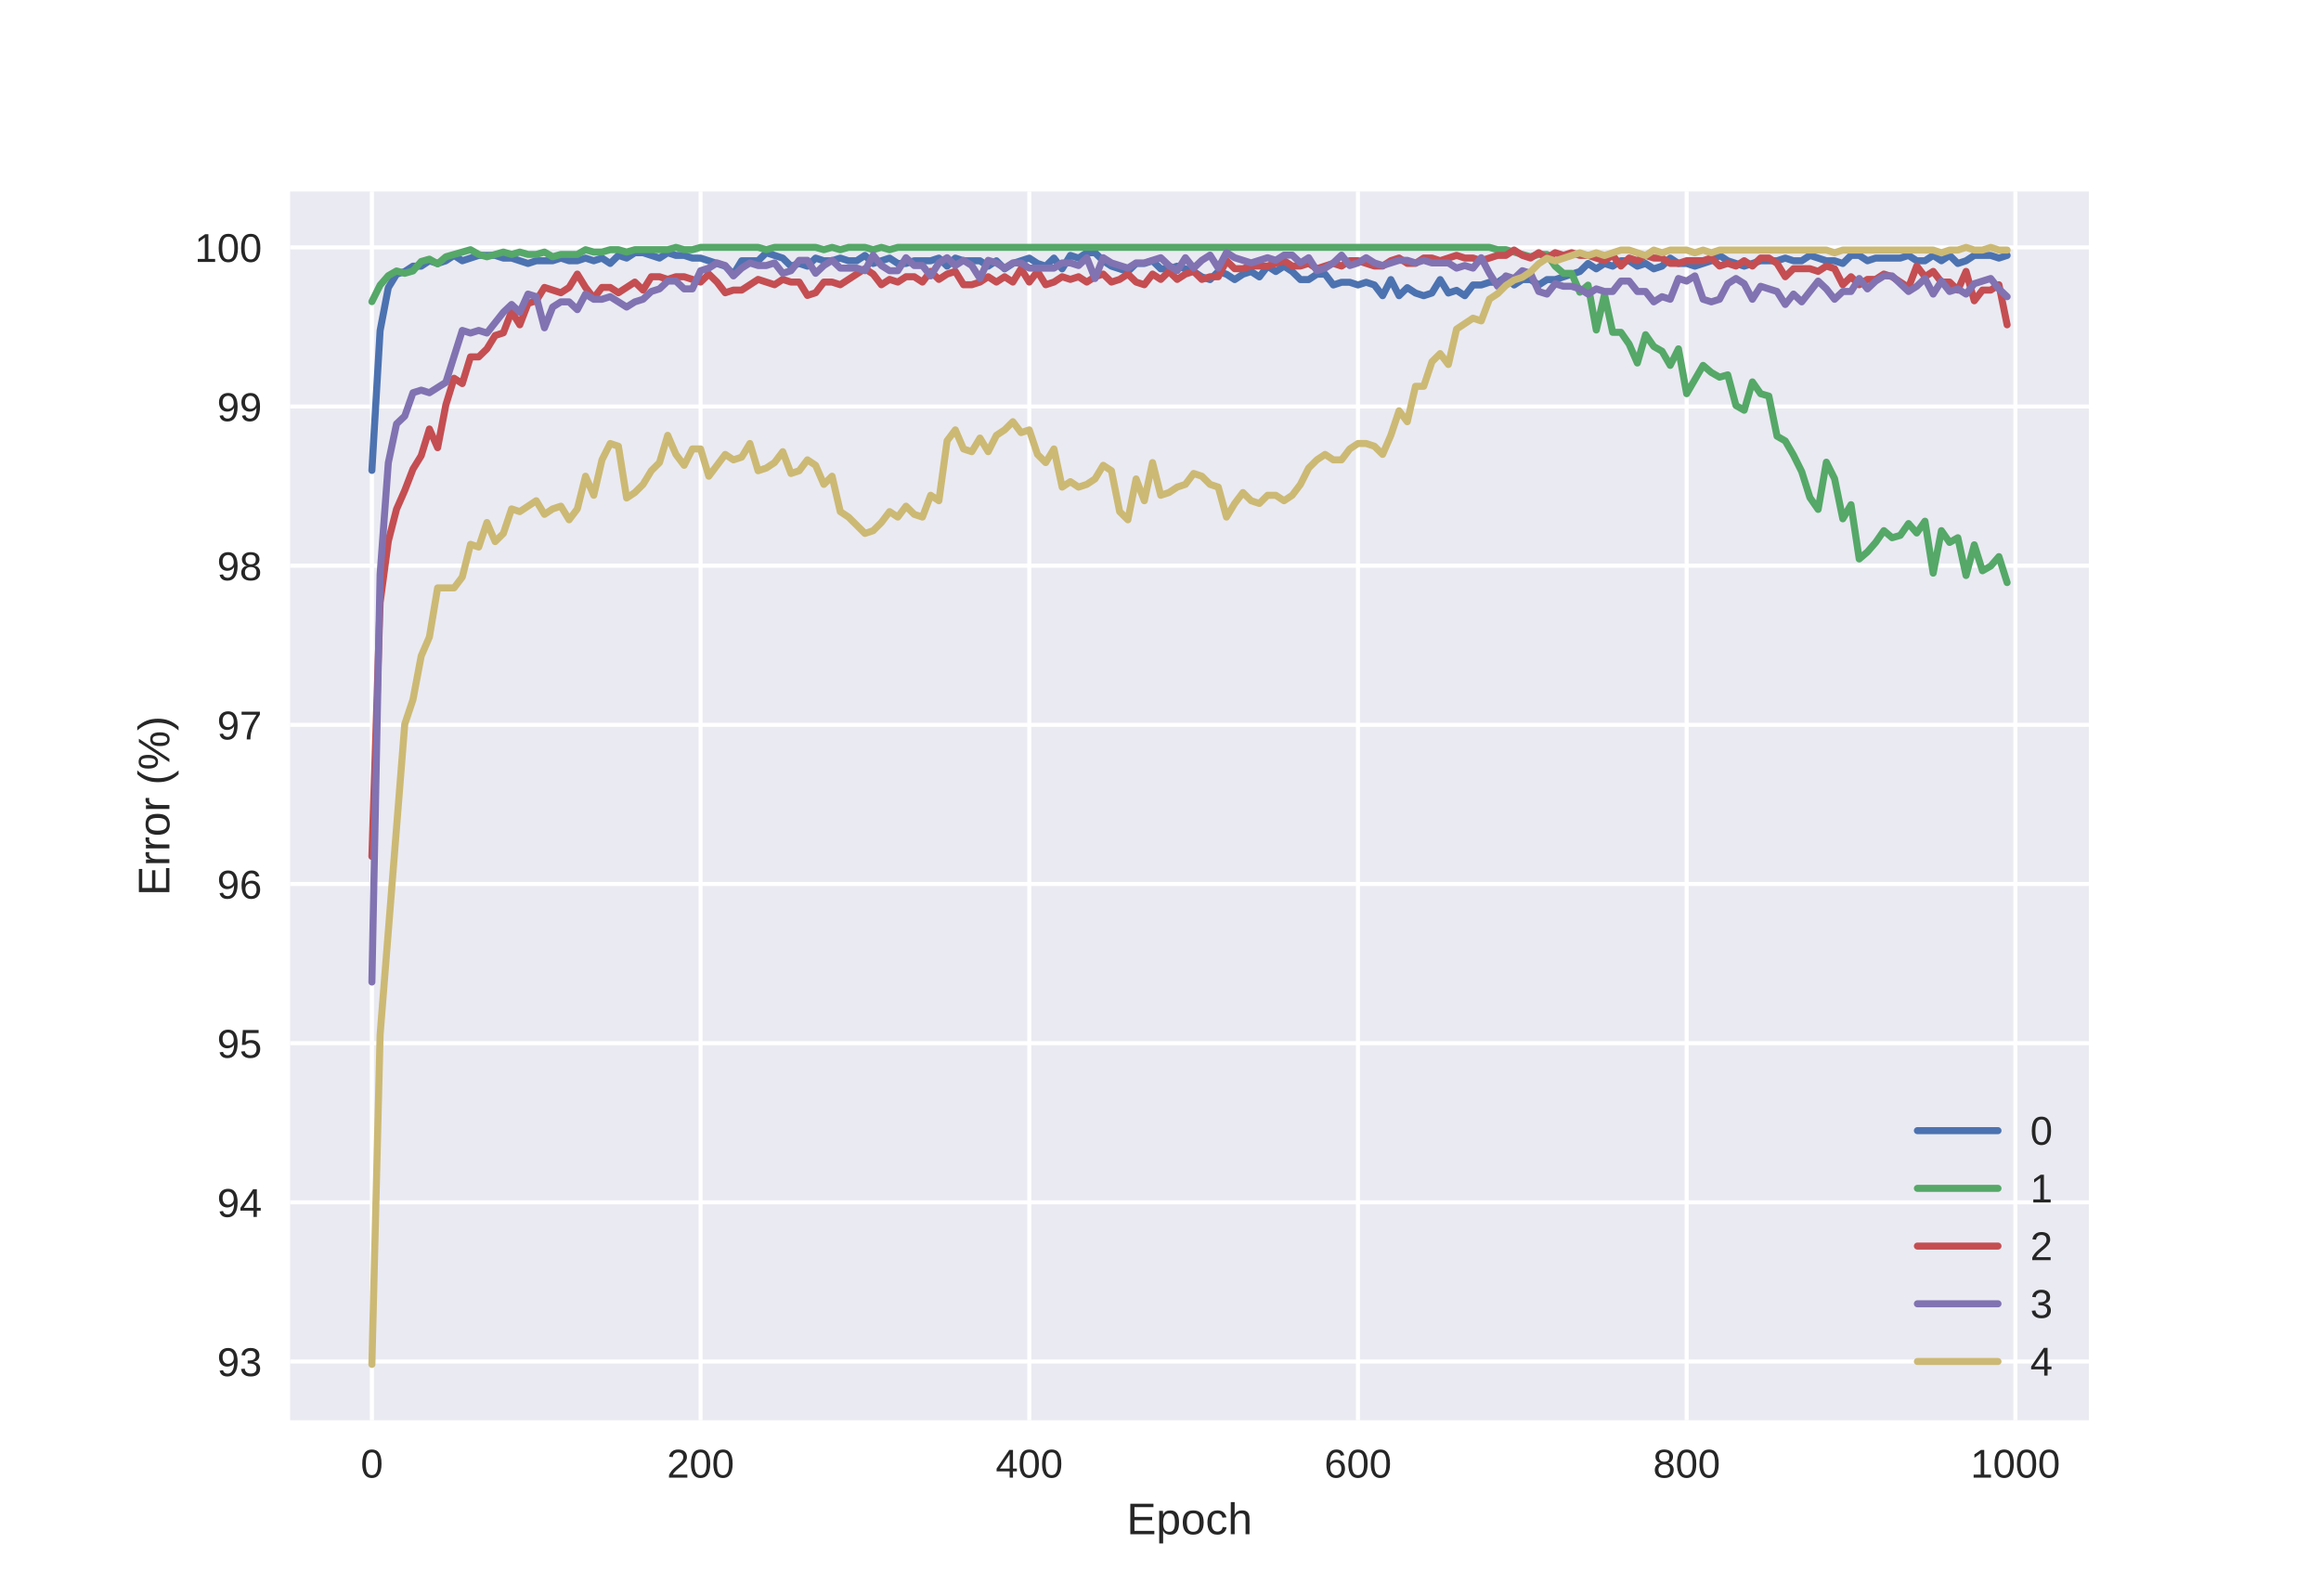 <?xml version="1.0" encoding="utf-8" standalone="no"?>
<!DOCTYPE svg PUBLIC "-//W3C//DTD SVG 1.1//EN"
  "http://www.w3.org/Graphics/SVG/1.1/DTD/svg11.dtd">
<!-- Created with matplotlib (https://matplotlib.org/) -->
<svg height="396pt" version="1.1" viewBox="0 0 576 396" width="576pt" xmlns="http://www.w3.org/2000/svg" xmlns:xlink="http://www.w3.org/1999/xlink">
 <defs>
  <style type="text/css">
*{stroke-linecap:butt;stroke-linejoin:round;}
  </style>
 </defs>
 <g id="figure_1">
  <g id="patch_1">
   <path d="M 0 396 
L 576 396 
L 576 0 
L 0 0 
z
" style="fill:#ffffff;"/>
  </g>
  <g id="axes_1">
   <g id="patch_2">
    <path d="M 72 352.44 
L 518.4 352.44 
L 518.4 47.52 
L 72 47.52 
z
" style="fill:#eaeaf2;"/>
   </g>
   <g id="matplotlib.axis_1">
    <g id="xtick_1">
     <g id="line2d_1">
      <path clip-path="url(#p5ea9326510)" d="M 92.291 352.44 
L 92.291 47.52 
" style="fill:none;stroke:#ffffff;stroke-linecap:round;"/>
     </g>
     <g id="line2d_2"/>
     <g id="text_1">
      <!-- 0 -->
      <defs>
       <path d="M 51.703 34.422 
Q 51.703 24.516 49.828 17.75 
Q 47.953 10.984 44.703 6.812 
Q 41.453 2.641 37.062 0.828 
Q 32.672 -0.984 27.688 -0.984 
Q 22.656 -0.984 18.312 0.828 
Q 13.969 2.641 10.766 6.781 
Q 7.562 10.938 5.734 17.703 
Q 3.906 24.469 3.906 34.422 
Q 3.906 44.828 5.734 51.641 
Q 7.562 58.453 10.781 62.5 
Q 14.016 66.547 18.406 68.188 
Q 22.797 69.828 27.984 69.828 
Q 32.906 69.828 37.219 68.188 
Q 41.547 66.547 44.766 62.5 
Q 48 58.453 49.844 51.641 
Q 51.703 44.828 51.703 34.422 
z
M 42.781 34.422 
Q 42.781 42.625 41.797 48.062 
Q 40.828 53.516 38.922 56.766 
Q 37.016 60.016 34.25 61.359 
Q 31.5 62.703 27.984 62.703 
Q 24.266 62.703 21.438 61.328 
Q 18.609 59.969 16.672 56.719 
Q 14.75 53.469 13.766 48.016 
Q 12.797 42.578 12.797 34.422 
Q 12.797 26.516 13.797 21.094 
Q 14.797 15.672 16.719 12.375 
Q 18.656 9.078 21.438 7.641 
Q 24.219 6.203 27.781 6.203 
Q 31.25 6.203 34.031 7.641 
Q 36.812 9.078 38.734 12.375 
Q 40.672 15.672 41.719 21.094 
Q 42.781 26.516 42.781 34.422 
z
" id="LiberationSans-48"/>
      </defs>
      <g style="fill:#262626;" transform="translate(89.51 366.687)scale(0.1 -0.1)">
       <use xlink:href="#LiberationSans-48"/>
      </g>
     </g>
    </g>
    <g id="xtick_2">
     <g id="line2d_3">
      <path clip-path="url(#p5ea9326510)" d="M 173.862 352.44 
L 173.862 47.52 
" style="fill:none;stroke:#ffffff;stroke-linecap:round;"/>
     </g>
     <g id="line2d_4"/>
     <g id="text_2">
      <!-- 200 -->
      <defs>
       <path d="M 5.031 0 
L 5.031 6.203 
Q 7.516 11.922 11.109 16.281 
Q 14.703 20.656 18.656 24.188 
Q 22.609 27.734 26.484 30.766 
Q 30.375 33.797 33.5 36.812 
Q 36.625 39.844 38.547 43.156 
Q 40.484 46.484 40.484 50.688 
Q 40.484 53.609 39.594 55.828 
Q 38.719 58.062 37.062 59.562 
Q 35.406 61.078 33.078 61.828 
Q 30.766 62.594 27.938 62.594 
Q 25.297 62.594 22.969 61.859 
Q 20.656 61.141 18.844 59.672 
Q 17.047 58.203 15.891 56.031 
Q 14.75 53.859 14.406 50.984 
L 5.422 51.812 
Q 5.859 55.516 7.469 58.781 
Q 9.078 62.062 11.906 64.531 
Q 14.75 67 18.719 68.406 
Q 22.703 69.828 27.938 69.828 
Q 33.062 69.828 37.062 68.609 
Q 41.062 67.391 43.812 64.984 
Q 46.578 62.594 48.047 59.078 
Q 49.516 55.562 49.516 50.984 
Q 49.516 47.516 48.266 44.391 
Q 47.016 41.266 44.938 38.422 
Q 42.875 35.594 40.141 32.953 
Q 37.406 30.328 34.422 27.812 
Q 31.453 25.297 28.422 22.828 
Q 25.391 20.359 22.719 17.859 
Q 20.062 15.375 17.969 12.812 
Q 15.875 10.25 14.703 7.469 
L 50.594 7.469 
L 50.594 0 
z
" id="LiberationSans-50"/>
      </defs>
      <g style="fill:#262626;" transform="translate(165.521 366.687)scale(0.1 -0.1)">
       <use xlink:href="#LiberationSans-50"/>
       <use x="55.615" xlink:href="#LiberationSans-48"/>
       <use x="111.23" xlink:href="#LiberationSans-48"/>
      </g>
     </g>
    </g>
    <g id="xtick_3">
     <g id="line2d_5">
      <path clip-path="url(#p5ea9326510)" d="M 255.434 352.44 
L 255.434 47.52 
" style="fill:none;stroke:#ffffff;stroke-linecap:round;"/>
     </g>
     <g id="line2d_6"/>
     <g id="text_3">
      <!-- 400 -->
      <defs>
       <path d="M 43.016 15.578 
L 43.016 0 
L 34.719 0 
L 34.719 15.578 
L 2.297 15.578 
L 2.297 22.406 
L 33.797 68.797 
L 43.016 68.797 
L 43.016 22.516 
L 52.688 22.516 
L 52.688 15.578 
z
M 34.719 58.891 
Q 34.625 58.641 34.234 57.938 
Q 33.844 57.234 33.344 56.344 
Q 32.859 55.469 32.344 54.562 
Q 31.844 53.656 31.453 53.078 
L 13.812 27.094 
Q 13.578 26.703 13.109 26.062 
Q 12.641 25.438 12.156 24.781 
Q 11.672 24.125 11.172 23.484 
Q 10.688 22.859 10.406 22.516 
L 34.719 22.516 
z
" id="LiberationSans-52"/>
      </defs>
      <g style="fill:#262626;" transform="translate(247.092 366.687)scale(0.1 -0.1)">
       <use xlink:href="#LiberationSans-52"/>
       <use x="55.615" xlink:href="#LiberationSans-48"/>
       <use x="111.23" xlink:href="#LiberationSans-48"/>
      </g>
     </g>
    </g>
    <g id="xtick_4">
     <g id="line2d_7">
      <path clip-path="url(#p5ea9326510)" d="M 337.005 352.44 
L 337.005 47.52 
" style="fill:none;stroke:#ffffff;stroke-linecap:round;"/>
     </g>
     <g id="line2d_8"/>
     <g id="text_4">
      <!-- 600 -->
      <defs>
       <path d="M 51.219 22.516 
Q 51.219 17.328 49.781 13 
Q 48.344 8.688 45.531 5.578 
Q 42.719 2.484 38.562 0.75 
Q 34.422 -0.984 29 -0.984 
Q 23 -0.984 18.5 1.312 
Q 14.016 3.609 11.031 7.922 
Q 8.062 12.25 6.562 18.531 
Q 5.078 24.812 5.078 32.812 
Q 5.078 42 6.766 48.922 
Q 8.453 55.859 11.625 60.5 
Q 14.797 65.141 19.359 67.484 
Q 23.922 69.828 29.688 69.828 
Q 33.203 69.828 36.281 69.094 
Q 39.359 68.359 41.875 66.719 
Q 44.391 65.094 46.281 62.406 
Q 48.188 59.719 49.312 55.812 
L 40.922 54.297 
Q 39.547 58.734 36.547 60.719 
Q 33.547 62.703 29.594 62.703 
Q 25.984 62.703 23.047 60.984 
Q 20.125 59.281 18.062 55.875 
Q 16.016 52.484 14.906 47.359 
Q 13.812 42.234 13.812 35.406 
Q 16.219 39.844 20.562 42.156 
Q 24.906 44.484 30.516 44.484 
Q 35.203 44.484 39.016 42.969 
Q 42.828 41.453 45.531 38.594 
Q 48.25 35.75 49.734 31.672 
Q 51.219 27.594 51.219 22.516 
z
M 42.281 22.125 
Q 42.281 25.688 41.406 28.562 
Q 40.531 31.453 38.766 33.469 
Q 37.016 35.5 34.422 36.594 
Q 31.844 37.703 28.422 37.703 
Q 26.031 37.703 23.578 36.984 
Q 21.141 36.281 19.156 34.688 
Q 17.188 33.109 15.938 30.516 
Q 14.703 27.938 14.703 24.219 
Q 14.703 20.406 15.672 17.109 
Q 16.656 13.812 18.484 11.375 
Q 20.312 8.938 22.891 7.516 
Q 25.484 6.109 28.719 6.109 
Q 31.891 6.109 34.406 7.203 
Q 36.922 8.297 38.672 10.375 
Q 40.438 12.453 41.359 15.422 
Q 42.281 18.406 42.281 22.125 
z
" id="LiberationSans-54"/>
      </defs>
      <g style="fill:#262626;" transform="translate(328.664 366.687)scale(0.1 -0.1)">
       <use xlink:href="#LiberationSans-54"/>
       <use x="55.615" xlink:href="#LiberationSans-48"/>
       <use x="111.23" xlink:href="#LiberationSans-48"/>
      </g>
     </g>
    </g>
    <g id="xtick_5">
     <g id="line2d_9">
      <path clip-path="url(#p5ea9326510)" d="M 418.577 352.44 
L 418.577 47.52 
" style="fill:none;stroke:#ffffff;stroke-linecap:round;"/>
     </g>
     <g id="line2d_10"/>
     <g id="text_5">
      <!-- 800 -->
      <defs>
       <path d="M 51.266 19.188 
Q 51.266 14.797 49.875 11.109 
Q 48.484 7.422 45.625 4.734 
Q 42.781 2.047 38.328 0.531 
Q 33.891 -0.984 27.828 -0.984 
Q 21.781 -0.984 17.359 0.531 
Q 12.938 2.047 10.031 4.703 
Q 7.125 7.375 5.734 11.062 
Q 4.344 14.75 4.344 19.094 
Q 4.344 22.859 5.484 25.781 
Q 6.641 28.719 8.562 30.828 
Q 10.5 32.953 12.969 34.25 
Q 15.438 35.547 18.062 35.984 
L 18.062 36.188 
Q 15.188 36.859 12.906 38.375 
Q 10.641 39.891 9.094 42.016 
Q 7.562 44.141 6.75 46.719 
Q 5.953 49.312 5.953 52.203 
Q 5.953 55.812 7.344 59 
Q 8.734 62.203 11.469 64.625 
Q 14.203 67.047 18.25 68.438 
Q 22.312 69.828 27.641 69.828 
Q 33.25 69.828 37.375 68.406 
Q 41.5 67 44.203 64.578 
Q 46.922 62.156 48.234 58.938 
Q 49.562 55.719 49.562 52.094 
Q 49.562 49.266 48.75 46.672 
Q 47.953 44.094 46.406 41.969 
Q 44.875 39.844 42.594 38.344 
Q 40.328 36.859 37.359 36.281 
L 37.359 36.078 
Q 40.328 35.594 42.859 34.297 
Q 45.406 33.016 47.266 30.891 
Q 49.125 28.766 50.188 25.828 
Q 51.266 22.906 51.266 19.188 
z
M 40.438 51.609 
Q 40.438 54.203 39.766 56.344 
Q 39.109 58.5 37.594 60.031 
Q 36.078 61.578 33.641 62.422 
Q 31.203 63.281 27.641 63.281 
Q 24.172 63.281 21.781 62.422 
Q 19.391 61.578 17.844 60.031 
Q 16.312 58.5 15.625 56.344 
Q 14.938 54.203 14.938 51.609 
Q 14.938 49.562 15.469 47.406 
Q 16.016 45.266 17.422 43.5 
Q 18.844 41.75 21.328 40.625 
Q 23.828 39.5 27.734 39.5 
Q 31.891 39.5 34.406 40.625 
Q 36.922 41.75 38.25 43.5 
Q 39.594 45.266 40.016 47.406 
Q 40.438 49.562 40.438 51.609 
z
M 42.141 20.016 
Q 42.141 22.516 41.453 24.828 
Q 40.766 27.156 39.109 28.938 
Q 37.453 30.719 34.641 31.812 
Q 31.844 32.906 27.641 32.906 
Q 23.781 32.906 21.062 31.812 
Q 18.359 30.719 16.672 28.906 
Q 14.984 27.094 14.203 24.719 
Q 13.422 22.359 13.422 19.828 
Q 13.422 16.656 14.203 14.031 
Q 14.984 11.422 16.688 9.547 
Q 18.406 7.672 21.188 6.641 
Q 23.969 5.609 27.938 5.609 
Q 31.938 5.609 34.672 6.641 
Q 37.406 7.672 39.062 9.547 
Q 40.719 11.422 41.422 14.078 
Q 42.141 16.75 42.141 20.016 
z
" id="LiberationSans-56"/>
      </defs>
      <g style="fill:#262626;" transform="translate(410.235 366.687)scale(0.1 -0.1)">
       <use xlink:href="#LiberationSans-56"/>
       <use x="55.615" xlink:href="#LiberationSans-48"/>
       <use x="111.23" xlink:href="#LiberationSans-48"/>
      </g>
     </g>
    </g>
    <g id="xtick_6">
     <g id="line2d_11">
      <path clip-path="url(#p5ea9326510)" d="M 500.148 352.44 
L 500.148 47.52 
" style="fill:none;stroke:#ffffff;stroke-linecap:round;"/>
     </g>
     <g id="line2d_12"/>
     <g id="text_6">
      <!-- 1000 -->
      <defs>
       <path d="M 7.625 0 
L 7.625 7.469 
L 25.141 7.469 
L 25.141 60.406 
L 9.625 49.312 
L 9.625 57.625 
L 25.875 68.797 
L 33.984 68.797 
L 33.984 7.469 
L 50.734 7.469 
L 50.734 0 
z
" id="LiberationSans-49"/>
      </defs>
      <g style="fill:#262626;" transform="translate(489.027 366.687)scale(0.1 -0.1)">
       <use xlink:href="#LiberationSans-49"/>
       <use x="55.615" xlink:href="#LiberationSans-48"/>
       <use x="111.23" xlink:href="#LiberationSans-48"/>
       <use x="166.846" xlink:href="#LiberationSans-48"/>
      </g>
     </g>
    </g>
    <g id="text_7">
     <!-- Epoch -->
     <defs>
      <path d="M 8.203 0 
L 8.203 68.797 
L 60.406 68.797 
L 60.406 61.188 
L 17.531 61.188 
L 17.531 39.109 
L 57.469 39.109 
L 57.469 31.594 
L 17.531 31.594 
L 17.531 7.625 
L 62.406 7.625 
L 62.406 0 
z
" id="LiberationSans-69"/>
      <path d="M 51.422 26.656 
Q 51.422 20.656 50.438 15.578 
Q 49.469 10.5 47.188 6.828 
Q 44.922 3.172 41.188 1.094 
Q 37.453 -0.984 31.984 -0.984 
Q 26.312 -0.984 22.062 1.172 
Q 17.828 3.328 15.578 8.203 
L 15.328 8.203 
Q 15.375 8.109 15.406 7.328 
Q 15.438 6.547 15.453 5.375 
Q 15.484 4.203 15.5 2.75 
Q 15.531 1.312 15.531 -0.094 
L 15.531 -20.75 
L 6.734 -20.75 
L 6.734 42.047 
Q 6.734 43.953 6.703 45.703 
Q 6.688 47.469 6.641 48.906 
Q 6.594 50.344 6.547 51.359 
Q 6.5 52.391 6.453 52.828 
L 14.938 52.828 
Q 14.984 52.688 15.062 51.797 
Q 15.141 50.922 15.203 49.672 
Q 15.281 48.438 15.359 47.016 
Q 15.438 45.609 15.438 44.344 
L 15.625 44.344 
Q 16.844 46.875 18.406 48.656 
Q 19.969 50.438 21.969 51.578 
Q 23.969 52.734 26.438 53.25 
Q 28.906 53.766 31.984 53.766 
Q 37.453 53.766 41.188 51.812 
Q 44.922 49.859 47.188 46.312 
Q 49.469 42.781 50.438 37.766 
Q 51.422 32.766 51.422 26.656 
z
M 42.188 26.469 
Q 42.188 31.344 41.594 35.156 
Q 41.016 38.969 39.578 41.594 
Q 38.141 44.234 35.734 45.594 
Q 33.344 46.969 29.734 46.969 
Q 26.812 46.969 24.219 46.141 
Q 21.625 45.312 19.703 42.969 
Q 17.781 40.625 16.656 36.5 
Q 15.531 32.375 15.531 25.781 
Q 15.531 20.172 16.453 16.281 
Q 17.391 12.406 19.172 10.016 
Q 20.953 7.625 23.578 6.562 
Q 26.219 5.516 29.641 5.516 
Q 33.297 5.516 35.719 6.922 
Q 38.141 8.344 39.578 11.031 
Q 41.016 13.719 41.594 17.594 
Q 42.188 21.484 42.188 26.469 
z
" id="LiberationSans-112"/>
      <path d="M 51.422 26.469 
Q 51.422 12.594 45.312 5.797 
Q 39.203 -0.984 27.594 -0.984 
Q 22.078 -0.984 17.719 0.672 
Q 13.375 2.344 10.375 5.766 
Q 7.375 9.188 5.781 14.328 
Q 4.203 19.484 4.203 26.469 
Q 4.203 53.812 27.875 53.812 
Q 34.031 53.812 38.5 52.094 
Q 42.969 50.391 45.828 46.969 
Q 48.688 43.562 50.047 38.422 
Q 51.422 33.297 51.422 26.469 
z
M 42.188 26.469 
Q 42.188 32.625 41.234 36.625 
Q 40.281 40.625 38.453 43.016 
Q 36.625 45.406 33.984 46.359 
Q 31.344 47.312 28.031 47.312 
Q 24.656 47.312 21.938 46.312 
Q 19.234 45.312 17.328 42.891 
Q 15.438 40.484 14.422 36.469 
Q 13.422 32.469 13.422 26.469 
Q 13.422 20.312 14.5 16.281 
Q 15.578 12.25 17.453 9.859 
Q 19.344 7.469 21.906 6.484 
Q 24.469 5.516 27.484 5.516 
Q 30.859 5.516 33.594 6.469 
Q 36.328 7.422 38.234 9.812 
Q 40.141 12.203 41.156 16.25 
Q 42.188 20.312 42.188 26.469 
z
" id="LiberationSans-111"/>
      <path d="M 13.422 26.656 
Q 13.422 22.125 14.078 18.312 
Q 14.75 14.5 16.312 11.734 
Q 17.875 8.984 20.438 7.469 
Q 23 5.953 26.766 5.953 
Q 31.453 5.953 34.594 8.484 
Q 37.75 11.031 38.484 16.312 
L 47.359 15.719 
Q 46.922 12.453 45.453 9.422 
Q 44 6.391 41.484 4.094 
Q 38.969 1.812 35.344 0.406 
Q 31.734 -0.984 27 -0.984 
Q 20.797 -0.984 16.453 1.109 
Q 12.109 3.219 9.391 6.906 
Q 6.688 10.594 5.469 15.594 
Q 4.25 20.609 4.25 26.469 
Q 4.25 31.781 5.125 35.859 
Q 6 39.938 7.594 42.984 
Q 9.188 46.047 11.328 48.125 
Q 13.484 50.203 15.984 51.438 
Q 18.5 52.688 21.281 53.25 
Q 24.078 53.812 26.906 53.812 
Q 31.344 53.812 34.812 52.594 
Q 38.281 51.375 40.797 49.25 
Q 43.312 47.125 44.875 44.234 
Q 46.438 41.359 47.078 38.031 
L 38.031 37.359 
Q 37.359 41.75 34.562 44.328 
Q 31.781 46.922 26.656 46.922 
Q 22.906 46.922 20.391 45.672 
Q 17.875 44.438 16.312 41.922 
Q 14.75 39.406 14.078 35.594 
Q 13.422 31.781 13.422 26.656 
z
" id="LiberationSans-99"/>
      <path d="M 15.484 43.797 
Q 16.938 46.484 18.641 48.359 
Q 20.359 50.25 22.406 51.469 
Q 24.469 52.688 26.906 53.25 
Q 29.344 53.812 32.375 53.812 
Q 37.453 53.812 40.703 52.438 
Q 43.953 51.078 45.828 48.609 
Q 47.703 46.141 48.406 42.719 
Q 49.125 39.312 49.125 35.203 
L 49.125 0 
L 40.281 0 
L 40.281 33.5 
Q 40.281 36.859 39.859 39.391 
Q 39.453 41.938 38.281 43.625 
Q 37.109 45.312 34.953 46.156 
Q 32.812 47.016 29.391 47.016 
Q 26.266 47.016 23.75 45.891 
Q 21.234 44.781 19.453 42.719 
Q 17.672 40.672 16.688 37.734 
Q 15.719 34.812 15.719 31.156 
L 15.719 0 
L 6.938 0 
L 6.938 72.469 
L 15.719 72.469 
L 15.719 53.609 
Q 15.719 52 15.672 50.391 
Q 15.625 48.781 15.547 47.406 
Q 15.484 46.047 15.422 45.094 
Q 15.375 44.141 15.328 43.797 
z
" id="LiberationSans-104"/>
     </defs>
     <g style="fill:#262626;" transform="translate(279.606 380.733)scale(0.11 -0.11)">
      <use xlink:href="#LiberationSans-69"/>
      <use x="66.699" xlink:href="#LiberationSans-112"/>
      <use x="122.314" xlink:href="#LiberationSans-111"/>
      <use x="177.93" xlink:href="#LiberationSans-99"/>
      <use x="227.93" xlink:href="#LiberationSans-104"/>
     </g>
    </g>
   </g>
   <g id="matplotlib.axis_2">
    <g id="ytick_1">
     <g id="line2d_13">
      <path clip-path="url(#p5ea9326510)" d="M 72 337.863 
L 518.4 337.863 
" style="fill:none;stroke:#ffffff;stroke-linecap:round;"/>
     </g>
     <g id="line2d_14"/>
     <g id="text_8">
      <!-- 93 -->
      <defs>
       <path d="M 50.875 35.797 
Q 50.875 26.609 49.141 19.703 
Q 47.406 12.797 44.188 8.203 
Q 40.969 3.609 36.344 1.312 
Q 31.734 -0.984 25.984 -0.984 
Q 22.016 -0.984 18.844 -0.172 
Q 15.672 0.641 13.172 2.344 
Q 10.688 4.047 8.922 6.781 
Q 7.172 9.516 6.109 13.375 
L 14.5 14.703 
Q 15.875 10.25 18.781 8.172 
Q 21.688 6.109 26.125 6.109 
Q 29.688 6.109 32.641 7.781 
Q 35.594 9.469 37.672 12.844 
Q 39.75 16.219 40.922 21.297 
Q 42.094 26.375 42.188 33.203 
Q 41.156 30.906 39.375 29.094 
Q 37.594 27.297 35.328 26.047 
Q 33.062 24.812 30.422 24.141 
Q 27.781 23.484 25.094 23.484 
Q 20.406 23.484 16.625 25.172 
Q 12.844 26.859 10.203 29.875 
Q 7.562 32.906 6.125 37.172 
Q 4.688 41.453 4.688 46.688 
Q 4.688 52 6.219 56.297 
Q 7.766 60.594 10.688 63.594 
Q 13.625 66.609 17.891 68.219 
Q 22.172 69.828 27.594 69.828 
Q 39.062 69.828 44.969 61.328 
Q 50.875 52.828 50.875 35.797 
z
M 41.312 44.281 
Q 41.312 48.094 40.406 51.453 
Q 39.5 54.828 37.719 57.312 
Q 35.938 59.812 33.328 61.25 
Q 30.719 62.703 27.297 62.703 
Q 24.125 62.703 21.578 61.578 
Q 19.047 60.453 17.281 58.375 
Q 15.531 56.297 14.578 53.312 
Q 13.625 50.344 13.625 46.688 
Q 13.625 43.219 14.469 40.234 
Q 15.328 37.25 17.031 35.078 
Q 18.75 32.906 21.281 31.656 
Q 23.828 30.422 27.203 30.422 
Q 29.641 30.422 32.156 31.25 
Q 34.672 32.078 36.688 33.781 
Q 38.719 35.5 40.016 38.109 
Q 41.312 40.719 41.312 44.281 
z
" id="LiberationSans-57"/>
       <path d="M 51.219 19 
Q 51.219 14.266 49.672 10.547 
Q 48.141 6.844 45.188 4.266 
Q 42.234 1.703 37.859 0.359 
Q 33.5 -0.984 27.875 -0.984 
Q 21.484 -0.984 17.109 0.609 
Q 12.75 2.203 9.906 4.812 
Q 7.078 7.422 5.656 10.766 
Q 4.25 14.109 3.812 17.672 
L 12.891 18.5 
Q 13.281 15.766 14.328 13.516 
Q 15.375 11.281 17.188 9.672 
Q 19 8.062 21.625 7.172 
Q 24.266 6.297 27.875 6.297 
Q 34.516 6.297 38.297 9.562 
Q 42.094 12.844 42.094 19.281 
Q 42.094 23.094 40.406 25.406 
Q 38.719 27.734 36.203 29.031 
Q 33.688 30.328 30.734 30.766 
Q 27.781 31.203 25.297 31.203 
L 20.312 31.203 
L 20.312 38.812 
L 25.094 38.812 
Q 27.594 38.812 30.266 39.328 
Q 32.953 39.844 35.172 41.188 
Q 37.406 42.531 38.844 44.828 
Q 40.281 47.125 40.281 50.688 
Q 40.281 56.203 37.031 59.391 
Q 33.797 62.594 27.391 62.594 
Q 21.578 62.594 17.984 59.609 
Q 14.406 56.641 13.812 51.219 
L 4.984 51.906 
Q 5.516 56.453 7.469 59.812 
Q 9.422 63.188 12.422 65.406 
Q 15.438 67.625 19.281 68.719 
Q 23.141 69.828 27.484 69.828 
Q 33.25 69.828 37.391 68.375 
Q 41.547 66.938 44.188 64.469 
Q 46.828 62.016 48.062 58.688 
Q 49.312 55.375 49.312 51.609 
Q 49.312 48.578 48.484 45.938 
Q 47.656 43.312 45.891 41.203 
Q 44.141 39.109 41.422 37.594 
Q 38.719 36.078 34.906 35.297 
L 34.906 35.109 
Q 39.062 34.672 42.141 33.219 
Q 45.219 31.781 47.219 29.625 
Q 49.219 27.484 50.219 24.75 
Q 51.219 22.016 51.219 19 
z
" id="LiberationSans-51"/>
      </defs>
      <g style="fill:#262626;" transform="translate(53.878 341.487)scale(0.1 -0.1)">
       <use xlink:href="#LiberationSans-57"/>
       <use x="55.615" xlink:href="#LiberationSans-51"/>
      </g>
     </g>
    </g>
    <g id="ytick_2">
     <g id="line2d_15">
      <path clip-path="url(#p5ea9326510)" d="M 72 298.366 
L 518.4 298.366 
" style="fill:none;stroke:#ffffff;stroke-linecap:round;"/>
     </g>
     <g id="line2d_16"/>
     <g id="text_9">
      <!-- 94 -->
      <g style="fill:#262626;" transform="translate(53.878 301.989)scale(0.1 -0.1)">
       <use xlink:href="#LiberationSans-57"/>
       <use x="55.615" xlink:href="#LiberationSans-52"/>
      </g>
     </g>
    </g>
    <g id="ytick_3">
     <g id="line2d_17">
      <path clip-path="url(#p5ea9326510)" d="M 72 258.868 
L 518.4 258.868 
" style="fill:none;stroke:#ffffff;stroke-linecap:round;"/>
     </g>
     <g id="line2d_18"/>
     <g id="text_10">
      <!-- 95 -->
      <defs>
       <path d="M 51.422 22.406 
Q 51.422 17.234 49.859 12.938 
Q 48.297 8.641 45.219 5.531 
Q 42.141 2.438 37.578 0.719 
Q 33.016 -0.984 27 -0.984 
Q 21.578 -0.984 17.547 0.281 
Q 13.531 1.562 10.734 3.781 
Q 7.953 6 6.312 8.984 
Q 4.688 11.969 4 15.375 
L 12.891 16.406 
Q 13.422 14.453 14.391 12.625 
Q 15.375 10.797 17.062 9.344 
Q 18.75 7.906 21.219 7.047 
Q 23.688 6.203 27.203 6.203 
Q 30.609 6.203 33.391 7.25 
Q 36.188 8.297 38.156 10.344 
Q 40.141 12.406 41.203 15.375 
Q 42.281 18.359 42.281 22.219 
Q 42.281 25.391 41.25 28.047 
Q 40.234 30.719 38.328 32.641 
Q 36.422 34.578 33.656 35.641 
Q 30.906 36.719 27.391 36.719 
Q 25.203 36.719 23.344 36.328 
Q 21.484 35.938 19.891 35.25 
Q 18.312 34.578 17.016 33.672 
Q 15.719 32.766 14.594 31.781 
L 6 31.781 
L 8.297 68.797 
L 47.406 68.797 
L 47.406 61.328 
L 16.312 61.328 
L 14.984 39.5 
Q 17.328 41.312 20.844 42.594 
Q 24.359 43.891 29.203 43.891 
Q 34.328 43.891 38.422 42.328 
Q 42.531 40.766 45.406 37.906 
Q 48.297 35.062 49.859 31.109 
Q 51.422 27.156 51.422 22.406 
z
" id="LiberationSans-53"/>
      </defs>
      <g style="fill:#262626;" transform="translate(53.878 262.492)scale(0.1 -0.1)">
       <use xlink:href="#LiberationSans-57"/>
       <use x="55.615" xlink:href="#LiberationSans-53"/>
      </g>
     </g>
    </g>
    <g id="ytick_4">
     <g id="line2d_19">
      <path clip-path="url(#p5ea9326510)" d="M 72 219.37 
L 518.4 219.37 
" style="fill:none;stroke:#ffffff;stroke-linecap:round;"/>
     </g>
     <g id="line2d_20"/>
     <g id="text_11">
      <!-- 96 -->
      <g style="fill:#262626;" transform="translate(53.878 222.994)scale(0.1 -0.1)">
       <use xlink:href="#LiberationSans-57"/>
       <use x="55.615" xlink:href="#LiberationSans-54"/>
      </g>
     </g>
    </g>
    <g id="ytick_5">
     <g id="line2d_21">
      <path clip-path="url(#p5ea9326510)" d="M 72 179.873 
L 518.4 179.873 
" style="fill:none;stroke:#ffffff;stroke-linecap:round;"/>
     </g>
     <g id="line2d_22"/>
     <g id="text_12">
      <!-- 97 -->
      <defs>
       <path d="M 50.594 61.672 
Q 45.406 53.766 41.062 46.453 
Q 36.719 39.156 33.594 31.75 
Q 30.469 24.359 28.734 16.578 
Q 27 8.797 27 0 
L 17.828 0 
Q 17.828 8.25 19.781 16.188 
Q 21.734 24.125 25.047 31.766 
Q 28.375 39.406 32.766 46.781 
Q 37.156 54.156 42.094 61.328 
L 5.125 61.328 
L 5.125 68.797 
L 50.594 68.797 
z
" id="LiberationSans-55"/>
      </defs>
      <g style="fill:#262626;" transform="translate(53.878 183.496)scale(0.1 -0.1)">
       <use xlink:href="#LiberationSans-57"/>
       <use x="55.615" xlink:href="#LiberationSans-55"/>
      </g>
     </g>
    </g>
    <g id="ytick_6">
     <g id="line2d_23">
      <path clip-path="url(#p5ea9326510)" d="M 72 140.375 
L 518.4 140.375 
" style="fill:none;stroke:#ffffff;stroke-linecap:round;"/>
     </g>
     <g id="line2d_24"/>
     <g id="text_13">
      <!-- 98 -->
      <g style="fill:#262626;" transform="translate(53.878 143.999)scale(0.1 -0.1)">
       <use xlink:href="#LiberationSans-57"/>
       <use x="55.615" xlink:href="#LiberationSans-56"/>
      </g>
     </g>
    </g>
    <g id="ytick_7">
     <g id="line2d_25">
      <path clip-path="url(#p5ea9326510)" d="M 72 100.878 
L 518.4 100.878 
" style="fill:none;stroke:#ffffff;stroke-linecap:round;"/>
     </g>
     <g id="line2d_26"/>
     <g id="text_14">
      <!-- 99 -->
      <g style="fill:#262626;" transform="translate(53.878 104.501)scale(0.1 -0.1)">
       <use xlink:href="#LiberationSans-57"/>
       <use x="55.615" xlink:href="#LiberationSans-57"/>
      </g>
     </g>
    </g>
    <g id="ytick_8">
     <g id="line2d_27">
      <path clip-path="url(#p5ea9326510)" d="M 72 61.38 
L 518.4 61.38 
" style="fill:none;stroke:#ffffff;stroke-linecap:round;"/>
     </g>
     <g id="line2d_28"/>
     <g id="text_15">
      <!-- 100 -->
      <g style="fill:#262626;" transform="translate(48.317 65.003)scale(0.1 -0.1)">
       <use xlink:href="#LiberationSans-49"/>
       <use x="55.615" xlink:href="#LiberationSans-48"/>
       <use x="111.23" xlink:href="#LiberationSans-48"/>
      </g>
     </g>
    </g>
    <g id="text_16">
     <!-- Error (%) -->
     <defs>
      <path d="M 6.938 0 
L 6.938 40.531 
Q 6.938 42.188 6.906 43.922 
Q 6.891 45.656 6.828 47.266 
Q 6.781 48.875 6.734 50.281 
Q 6.688 51.703 6.641 52.828 
L 14.938 52.828 
Q 14.984 51.703 15.062 50.266 
Q 15.141 48.828 15.203 47.312 
Q 15.281 45.797 15.297 44.406 
Q 15.328 43.016 15.328 42.047 
L 15.531 42.047 
Q 16.453 45.062 17.5 47.281 
Q 18.562 49.516 19.969 50.953 
Q 21.391 52.391 23.344 53.094 
Q 25.297 53.812 28.078 53.812 
Q 29.156 53.812 30.125 53.641 
Q 31.109 53.469 31.641 53.328 
L 31.641 45.266 
Q 30.766 45.516 29.594 45.625 
Q 28.422 45.75 26.953 45.75 
Q 23.922 45.75 21.797 44.375 
Q 19.672 43.016 18.328 40.594 
Q 17 38.188 16.359 34.844 
Q 15.719 31.5 15.719 27.547 
L 15.719 0 
z
" id="LiberationSans-114"/>
      <path id="LiberationSans-32"/>
      <path d="M 6.203 25.984 
Q 6.203 32.766 7.219 38.969 
Q 8.25 45.172 10.438 50.875 
Q 12.641 56.594 16.062 61.953 
Q 19.484 67.328 24.219 72.469 
L 32.719 72.469 
Q 28.125 67.328 24.781 61.938 
Q 21.438 56.547 19.281 50.797 
Q 17.141 45.062 16.094 38.859 
Q 15.047 32.672 15.047 25.875 
Q 15.047 19.094 16.094 12.891 
Q 17.141 6.688 19.281 0.922 
Q 21.438 -4.828 24.781 -10.203 
Q 28.125 -15.578 32.719 -20.703 
L 24.219 -20.703 
Q 19.484 -15.578 16.062 -10.203 
Q 12.641 -4.828 10.438 0.875 
Q 8.25 6.594 7.219 12.766 
Q 6.203 18.953 6.203 25.781 
z
" id="LiberationSans-40"/>
      <path d="M 85.359 21.188 
Q 85.359 15.094 84.109 10.906 
Q 82.859 6.734 80.734 4.172 
Q 78.609 1.609 75.781 0.5 
Q 72.953 -0.594 69.734 -0.594 
Q 66.5 -0.594 63.688 0.5 
Q 60.891 1.609 58.812 4.141 
Q 56.734 6.688 55.531 10.859 
Q 54.344 15.047 54.344 21.188 
Q 54.344 27.688 55.516 31.938 
Q 56.688 36.188 58.781 38.703 
Q 60.891 41.219 63.75 42.219 
Q 66.609 43.219 69.922 43.219 
Q 73.141 43.219 75.953 42.219 
Q 78.766 41.219 80.828 38.703 
Q 82.906 36.188 84.125 31.938 
Q 85.359 27.688 85.359 21.188 
z
M 25.734 0 
L 18.172 0 
L 63.188 68.797 
L 70.844 68.797 
z
M 19.234 69.391 
Q 22.359 69.391 25.141 68.391 
Q 27.938 67.391 30.031 64.891 
Q 32.125 62.406 33.312 58.203 
Q 34.516 54 34.516 47.609 
Q 34.516 41.453 33.297 37.25 
Q 32.078 33.062 30 30.438 
Q 27.938 27.828 25.094 26.703 
Q 22.266 25.594 19.047 25.594 
Q 15.766 25.594 12.938 26.703 
Q 10.109 27.828 8.031 30.422 
Q 5.953 33.016 4.75 37.203 
Q 3.562 41.406 3.562 47.609 
Q 3.562 54 4.75 58.203 
Q 5.953 62.406 8.047 64.891 
Q 10.156 67.391 13.031 68.391 
Q 15.922 69.391 19.234 69.391 
z
M 78.125 21.188 
Q 78.125 26.031 77.578 29.219 
Q 77.047 32.422 76 34.328 
Q 74.953 36.234 73.406 37.016 
Q 71.875 37.797 69.922 37.797 
Q 67.875 37.797 66.312 36.984 
Q 64.75 36.188 63.672 34.281 
Q 62.594 32.375 62.062 29.172 
Q 61.531 25.984 61.531 21.188 
Q 61.531 16.547 62.078 13.422 
Q 62.641 10.297 63.688 8.375 
Q 64.75 6.453 66.281 5.609 
Q 67.828 4.781 69.828 4.781 
Q 71.734 4.781 73.266 5.609 
Q 74.812 6.453 75.875 8.375 
Q 76.953 10.297 77.531 13.422 
Q 78.125 16.547 78.125 21.188 
z
M 27.344 47.609 
Q 27.344 52.391 26.797 55.562 
Q 26.266 58.734 25.234 60.641 
Q 24.219 62.547 22.703 63.328 
Q 21.188 64.109 19.234 64.109 
Q 17.141 64.109 15.547 63.297 
Q 13.969 62.5 12.891 60.594 
Q 11.812 58.688 11.281 55.516 
Q 10.75 52.344 10.75 47.609 
Q 10.75 42.969 11.297 39.797 
Q 11.859 36.625 12.906 34.688 
Q 13.969 32.766 15.531 31.938 
Q 17.094 31.109 19.141 31.109 
Q 21 31.109 22.516 31.938 
Q 24.031 32.766 25.094 34.688 
Q 26.172 36.625 26.75 39.797 
Q 27.344 42.969 27.344 47.609 
z
" id="LiberationSans-37"/>
      <path d="M 27.094 25.781 
Q 27.094 18.953 26.062 12.766 
Q 25.047 6.594 22.844 0.875 
Q 20.656 -4.828 17.234 -10.203 
Q 13.812 -15.578 9.078 -20.703 
L 0.594 -20.703 
Q 5.172 -15.578 8.516 -10.203 
Q 11.859 -4.828 14 0.922 
Q 16.156 6.688 17.203 12.891 
Q 18.266 19.094 18.266 25.875 
Q 18.266 32.672 17.203 38.859 
Q 16.156 45.062 14 50.797 
Q 11.859 56.547 8.516 61.938 
Q 5.172 67.328 0.594 72.469 
L 9.078 72.469 
Q 13.812 67.328 17.234 61.953 
Q 20.656 56.594 22.844 50.875 
Q 25.047 45.172 26.062 38.969 
Q 27.094 32.766 27.094 25.984 
z
" id="LiberationSans-41"/>
     </defs>
     <g style="fill:#262626;" transform="translate(42.035 222.282)rotate(-90)scale(0.11 -0.11)">
      <use xlink:href="#LiberationSans-69"/>
      <use x="66.699" xlink:href="#LiberationSans-114"/>
      <use x="100" xlink:href="#LiberationSans-114"/>
      <use x="133.301" xlink:href="#LiberationSans-111"/>
      <use x="188.916" xlink:href="#LiberationSans-114"/>
      <use x="222.217" xlink:href="#LiberationSans-32"/>
      <use x="250" xlink:href="#LiberationSans-40"/>
      <use x="283.301" xlink:href="#LiberationSans-37"/>
      <use x="372.217" xlink:href="#LiberationSans-41"/>
     </g>
    </g>
   </g>
   <g id="line2d_29">
    <path clip-path="url(#p5ea9326510)" d="M 92.291 116.729 
L 94.33 82.052 
L 96.369 71.383 
L 98.409 68.049 
L 100.448 67.382 
L 102.487 66.048 
L 104.527 66.048 
L 106.566 64.714 
L 108.605 65.381 
L 110.644 64.714 
L 112.684 63.381 
L 114.723 64.714 
L 118.802 63.381 
L 122.88 63.381 
L 124.92 64.047 
L 126.959 64.047 
L 131.037 65.381 
L 133.077 64.714 
L 137.155 64.714 
L 139.195 64.047 
L 141.234 64.714 
L 143.273 64.714 
L 145.312 64.047 
L 147.352 64.714 
L 149.391 64.047 
L 151.43 65.381 
L 153.47 63.381 
L 155.509 64.047 
L 157.548 62.714 
L 159.587 62.714 
L 163.666 64.047 
L 165.705 62.714 
L 167.745 63.381 
L 169.784 63.381 
L 171.823 64.047 
L 173.862 64.047 
L 179.98 66.048 
L 182.02 68.049 
L 184.059 64.714 
L 188.137 64.714 
L 190.177 62.714 
L 194.255 64.047 
L 196.295 66.048 
L 198.334 65.381 
L 200.373 66.048 
L 202.412 64.047 
L 204.452 64.714 
L 206.491 64.714 
L 208.53 64.047 
L 210.57 64.714 
L 212.609 64.714 
L 214.648 63.381 
L 216.687 65.381 
L 220.766 64.047 
L 222.805 65.381 
L 224.845 65.381 
L 226.884 64.714 
L 230.962 64.714 
L 233.002 64.047 
L 235.041 66.048 
L 237.08 64.047 
L 239.12 64.714 
L 243.198 64.714 
L 245.237 66.048 
L 247.277 64.714 
L 249.316 66.715 
L 251.355 65.381 
L 255.434 64.047 
L 257.473 65.381 
L 259.512 66.048 
L 261.552 64.047 
L 263.591 66.715 
L 265.63 63.381 
L 267.67 64.047 
L 269.709 62.714 
L 271.748 62.714 
L 273.787 64.714 
L 275.827 66.048 
L 279.905 67.382 
L 281.945 65.381 
L 283.984 65.381 
L 286.023 64.714 
L 288.062 66.715 
L 290.102 66.715 
L 292.141 66.048 
L 296.22 67.382 
L 298.259 68.715 
L 300.298 69.382 
L 302.338 67.382 
L 304.377 68.049 
L 306.416 69.382 
L 308.455 68.049 
L 310.495 67.382 
L 312.534 68.715 
L 314.573 66.048 
L 316.613 67.382 
L 318.652 66.048 
L 320.691 67.382 
L 322.73 69.382 
L 324.77 69.382 
L 326.809 68.049 
L 328.848 68.049 
L 330.888 70.716 
L 332.927 70.049 
L 334.966 70.049 
L 337.005 70.716 
L 339.045 70.049 
L 341.084 70.716 
L 343.123 73.383 
L 345.163 69.382 
L 347.202 73.383 
L 349.241 71.383 
L 351.28 72.716 
L 353.32 73.383 
L 355.359 72.716 
L 357.398 69.382 
L 359.438 72.716 
L 361.477 72.05 
L 363.516 73.383 
L 365.555 70.716 
L 367.595 70.716 
L 369.634 70.049 
L 371.673 70.049 
L 373.713 68.715 
L 375.752 70.716 
L 377.791 69.382 
L 379.83 69.382 
L 381.87 70.716 
L 383.909 69.382 
L 385.948 69.382 
L 392.066 67.382 
L 394.105 65.381 
L 396.145 66.715 
L 398.184 65.381 
L 400.223 66.048 
L 402.263 64.714 
L 404.302 64.714 
L 406.341 66.048 
L 408.38 65.381 
L 410.42 66.715 
L 412.459 66.048 
L 414.498 64.047 
L 416.538 65.381 
L 418.577 65.381 
L 420.616 66.048 
L 424.695 64.714 
L 426.734 63.381 
L 428.773 64.714 
L 432.852 66.048 
L 436.93 64.714 
L 441.009 64.714 
L 443.048 64.047 
L 445.088 64.714 
L 447.127 64.714 
L 449.166 63.381 
L 453.245 64.714 
L 455.284 64.714 
L 457.323 65.381 
L 459.363 63.381 
L 461.402 63.381 
L 463.441 64.714 
L 465.48 64.047 
L 471.598 64.047 
L 473.638 63.381 
L 475.677 64.714 
L 477.716 64.714 
L 479.756 63.381 
L 481.795 64.714 
L 483.834 63.381 
L 485.873 65.381 
L 487.913 64.714 
L 489.952 63.381 
L 494.031 63.381 
L 496.07 64.047 
L 498.109 63.381 
L 498.109 63.381 
" style="fill:none;stroke:#4c72b0;stroke-linecap:round;stroke-width:1.75;"/>
   </g>
   <g id="line2d_30">
    <path clip-path="url(#p5ea9326510)" d="M 92.291 74.854 
L 94.33 70.754 
L 96.369 68.41 
L 98.409 67.238 
L 100.448 67.824 
L 102.487 67.238 
L 104.527 64.895 
L 106.566 64.309 
L 108.605 65.481 
L 110.644 63.723 
L 116.762 61.966 
L 118.802 63.138 
L 120.841 63.723 
L 124.92 62.552 
L 126.959 63.138 
L 128.998 62.552 
L 131.037 63.138 
L 133.077 63.138 
L 135.116 62.552 
L 137.155 63.723 
L 139.195 63.138 
L 143.273 63.138 
L 145.312 61.966 
L 147.352 62.552 
L 149.391 62.552 
L 151.43 61.966 
L 153.47 61.966 
L 155.509 62.552 
L 157.548 61.966 
L 165.705 61.966 
L 167.745 61.38 
L 169.784 61.966 
L 171.823 61.966 
L 173.862 61.38 
L 188.137 61.38 
L 190.177 61.966 
L 192.216 61.38 
L 202.412 61.38 
L 204.452 61.966 
L 206.491 61.38 
L 208.53 61.966 
L 210.57 61.38 
L 214.648 61.38 
L 216.687 61.966 
L 218.727 61.38 
L 220.766 61.966 
L 222.805 61.38 
L 369.634 61.38 
L 371.673 61.966 
L 373.713 61.966 
L 379.83 63.723 
L 381.87 63.138 
L 383.909 63.138 
L 385.948 66.067 
L 387.988 67.824 
L 390.027 67.824 
L 392.066 72.511 
L 394.105 70.754 
L 396.145 81.885 
L 398.184 73.097 
L 400.223 82.47 
L 402.263 82.47 
L 404.302 85.4 
L 406.341 90.086 
L 408.38 83.056 
L 410.42 85.985 
L 412.459 87.157 
L 414.498 90.672 
L 416.538 86.571 
L 418.577 97.702 
L 422.655 90.672 
L 424.695 92.43 
L 426.734 93.601 
L 428.773 93.016 
L 430.813 100.632 
L 432.852 101.803 
L 434.891 94.773 
L 436.93 97.702 
L 438.97 98.288 
L 441.009 108.248 
L 443.048 109.419 
L 445.088 112.934 
L 447.127 117.035 
L 449.166 123.479 
L 451.205 126.409 
L 453.245 114.692 
L 455.284 118.793 
L 457.323 128.752 
L 459.363 125.237 
L 461.402 138.711 
L 463.441 136.954 
L 465.48 134.611 
L 467.52 131.681 
L 469.559 133.439 
L 471.598 132.853 
L 473.638 129.924 
L 475.677 132.267 
L 477.716 129.338 
L 479.756 142.227 
L 481.795 131.681 
L 483.834 134.611 
L 485.873 133.439 
L 487.913 142.812 
L 489.952 135.196 
L 491.991 141.641 
L 494.031 140.469 
L 496.07 138.126 
L 498.109 144.57 
L 498.109 144.57 
" style="fill:none;stroke:#55a868;stroke-linecap:round;stroke-width:1.75;"/>
   </g>
   <g id="line2d_31">
    <path clip-path="url(#p5ea9326510)" d="M 92.291 212.529 
L 94.33 149.55 
L 96.369 134.303 
L 98.409 126.348 
L 100.448 121.707 
L 102.487 116.404 
L 104.527 113.089 
L 106.566 106.46 
L 108.605 111.1 
L 110.644 100.493 
L 112.684 93.864 
L 114.723 95.19 
L 116.762 88.56 
L 118.802 88.56 
L 120.841 86.572 
L 122.88 83.257 
L 124.92 82.594 
L 126.959 77.29 
L 128.998 80.605 
L 131.037 75.302 
L 133.077 74.639 
L 135.116 71.324 
L 139.195 72.65 
L 141.234 71.324 
L 143.273 68.009 
L 145.312 71.324 
L 147.352 73.976 
L 149.391 71.324 
L 151.43 71.324 
L 153.47 72.65 
L 157.548 69.998 
L 159.587 71.987 
L 161.627 68.672 
L 163.666 68.672 
L 165.705 69.335 
L 167.745 68.672 
L 169.784 68.672 
L 173.862 69.998 
L 175.902 68.009 
L 177.941 69.998 
L 179.98 72.65 
L 182.02 71.987 
L 184.059 71.987 
L 188.137 69.335 
L 192.216 70.661 
L 194.255 69.335 
L 196.295 69.998 
L 198.334 69.998 
L 200.373 73.313 
L 202.412 72.65 
L 204.452 69.998 
L 206.491 69.998 
L 208.53 70.661 
L 214.648 66.683 
L 216.687 68.009 
L 218.727 70.661 
L 220.766 69.335 
L 222.805 69.998 
L 224.845 68.672 
L 226.884 68.672 
L 228.923 69.998 
L 230.962 67.346 
L 233.002 69.335 
L 235.041 68.009 
L 237.08 67.346 
L 239.12 70.661 
L 241.159 70.661 
L 243.198 69.998 
L 245.237 68.672 
L 247.277 69.998 
L 249.316 68.672 
L 251.355 69.998 
L 253.395 66.683 
L 255.434 69.998 
L 257.473 67.346 
L 259.512 70.661 
L 261.552 69.998 
L 263.591 68.672 
L 265.63 69.335 
L 267.67 68.672 
L 269.709 69.998 
L 271.748 68.672 
L 273.787 68.009 
L 275.827 69.998 
L 277.866 69.335 
L 279.905 68.009 
L 281.945 69.998 
L 283.984 70.661 
L 286.023 68.009 
L 288.062 69.335 
L 290.102 67.346 
L 292.141 69.335 
L 294.18 68.009 
L 296.22 67.346 
L 298.259 69.335 
L 300.298 68.672 
L 302.338 68.672 
L 304.377 64.695 
L 306.416 66.683 
L 308.455 66.683 
L 310.495 66.021 
L 314.573 66.021 
L 318.652 64.695 
L 320.691 66.021 
L 322.73 66.021 
L 324.77 65.358 
L 326.809 66.683 
L 330.888 65.358 
L 332.927 66.021 
L 334.966 64.695 
L 337.005 64.695 
L 341.084 66.021 
L 343.123 66.021 
L 345.163 64.695 
L 347.202 64.032 
L 349.241 65.358 
L 351.28 65.358 
L 353.32 64.032 
L 355.359 64.032 
L 357.398 64.695 
L 361.477 63.369 
L 363.516 64.032 
L 365.555 64.032 
L 367.595 64.695 
L 371.673 63.369 
L 373.713 63.369 
L 375.752 62.043 
L 377.791 63.369 
L 379.83 64.032 
L 381.87 62.706 
L 383.909 64.032 
L 385.948 62.706 
L 387.988 63.369 
L 390.027 62.706 
L 392.066 63.369 
L 394.105 63.369 
L 398.184 64.695 
L 400.223 63.369 
L 402.263 66.021 
L 404.302 64.032 
L 406.341 64.695 
L 408.38 63.369 
L 410.42 64.032 
L 412.459 64.032 
L 414.498 65.358 
L 416.538 65.358 
L 418.577 64.695 
L 422.655 64.695 
L 424.695 64.032 
L 426.734 66.021 
L 428.773 65.358 
L 430.813 66.021 
L 432.852 64.695 
L 434.891 66.021 
L 436.93 64.032 
L 438.97 64.032 
L 441.009 65.358 
L 443.048 68.672 
L 445.088 66.683 
L 449.166 66.683 
L 451.205 67.346 
L 453.245 66.021 
L 455.284 66.683 
L 457.323 70.661 
L 459.363 68.672 
L 461.402 70.661 
L 463.441 69.335 
L 465.48 69.335 
L 467.52 68.009 
L 469.559 68.672 
L 473.638 71.324 
L 475.677 66.021 
L 477.716 68.672 
L 479.756 67.346 
L 481.795 69.998 
L 483.834 69.998 
L 485.873 71.987 
L 487.913 67.346 
L 489.952 74.639 
L 491.991 71.987 
L 494.031 71.987 
L 496.07 70.661 
L 498.109 80.605 
L 498.109 80.605 
" style="fill:none;stroke:#c44e52;stroke-linecap:round;stroke-width:1.75;"/>
   </g>
   <g id="line2d_32">
    <path clip-path="url(#p5ea9326510)" d="M 92.291 243.697 
L 94.33 142.553 
L 96.369 114.851 
L 98.409 105.188 
L 100.448 103.255 
L 102.487 97.457 
L 104.527 96.813 
L 106.566 97.457 
L 110.644 94.88 
L 114.723 81.995 
L 116.762 82.64 
L 118.802 81.995 
L 120.841 82.64 
L 124.92 77.486 
L 126.959 75.553 
L 128.998 77.486 
L 131.037 72.976 
L 133.077 73.62 
L 135.116 81.351 
L 137.155 76.197 
L 139.195 74.909 
L 141.234 74.909 
L 143.273 76.841 
L 145.312 72.976 
L 147.352 74.265 
L 149.391 74.265 
L 151.43 73.62 
L 155.509 76.197 
L 157.548 74.909 
L 159.587 74.265 
L 161.627 72.332 
L 163.666 71.688 
L 165.705 69.755 
L 167.745 69.755 
L 169.784 71.688 
L 171.823 71.688 
L 173.862 67.178 
L 175.902 66.534 
L 177.941 65.245 
L 179.98 65.89 
L 182.02 68.467 
L 184.059 66.534 
L 186.098 65.245 
L 188.137 65.89 
L 190.177 65.89 
L 192.216 65.245 
L 194.255 67.822 
L 196.295 67.178 
L 198.334 64.601 
L 200.373 64.601 
L 202.412 67.822 
L 204.452 65.89 
L 206.491 64.601 
L 208.53 66.534 
L 212.609 66.534 
L 214.648 67.178 
L 216.687 63.313 
L 218.727 65.89 
L 220.766 67.178 
L 222.805 67.178 
L 224.845 63.957 
L 226.884 65.89 
L 228.923 65.89 
L 230.962 68.467 
L 233.002 65.245 
L 235.041 63.957 
L 237.08 65.89 
L 239.12 64.601 
L 241.159 65.89 
L 243.198 69.111 
L 245.237 64.601 
L 247.277 65.245 
L 249.316 66.534 
L 251.355 65.245 
L 253.395 65.245 
L 255.434 66.534 
L 261.552 66.534 
L 263.591 65.245 
L 265.63 65.245 
L 267.67 65.89 
L 269.709 63.957 
L 271.748 69.111 
L 273.787 63.957 
L 275.827 65.245 
L 279.905 66.534 
L 281.945 65.245 
L 283.984 65.245 
L 288.062 63.957 
L 290.102 65.89 
L 292.141 67.178 
L 294.18 63.957 
L 296.22 66.534 
L 298.259 64.601 
L 300.298 63.313 
L 302.338 66.534 
L 304.377 62.668 
L 306.416 63.957 
L 310.495 65.245 
L 314.573 63.957 
L 316.613 64.601 
L 318.652 63.313 
L 320.691 63.313 
L 322.73 65.245 
L 324.77 63.957 
L 326.809 67.178 
L 328.848 66.534 
L 330.888 65.245 
L 332.927 63.313 
L 334.966 65.89 
L 337.005 65.245 
L 339.045 63.957 
L 341.084 65.245 
L 343.123 65.89 
L 347.202 64.601 
L 349.241 64.601 
L 351.28 65.245 
L 353.32 64.601 
L 355.359 65.245 
L 359.438 65.245 
L 361.477 66.534 
L 363.516 65.89 
L 365.555 66.534 
L 367.595 63.957 
L 369.634 67.822 
L 371.673 71.043 
L 373.713 68.467 
L 375.752 69.111 
L 377.791 67.178 
L 379.83 67.822 
L 381.87 72.332 
L 383.909 72.976 
L 385.948 70.399 
L 387.988 71.043 
L 390.027 71.043 
L 392.066 71.688 
L 394.105 72.976 
L 396.145 71.688 
L 398.184 72.332 
L 400.223 72.332 
L 402.263 69.755 
L 404.302 69.755 
L 406.341 72.332 
L 408.38 72.332 
L 410.42 74.909 
L 412.459 73.62 
L 414.498 74.265 
L 416.538 69.111 
L 418.577 69.755 
L 420.616 68.467 
L 422.655 74.265 
L 424.695 74.909 
L 426.734 74.265 
L 428.773 70.399 
L 430.813 69.111 
L 432.852 70.399 
L 434.891 74.265 
L 436.93 71.043 
L 441.009 72.332 
L 443.048 75.553 
L 445.088 72.976 
L 447.127 74.909 
L 451.205 69.755 
L 453.245 71.688 
L 455.284 74.265 
L 457.323 72.332 
L 459.363 72.332 
L 461.402 69.111 
L 463.441 71.688 
L 465.48 69.755 
L 467.52 68.467 
L 469.559 68.467 
L 473.638 72.332 
L 475.677 71.043 
L 477.716 69.111 
L 479.756 72.976 
L 481.795 69.755 
L 483.834 72.332 
L 485.873 71.688 
L 487.913 72.976 
L 489.952 70.399 
L 494.031 69.111 
L 496.07 71.688 
L 498.109 73.62 
L 498.109 73.62 
" style="fill:none;stroke:#8172b2;stroke-linecap:round;stroke-width:1.75;"/>
   </g>
   <g id="line2d_33">
    <path clip-path="url(#p5ea9326510)" d="M 92.291 338.58 
L 94.33 256.772 
L 100.448 179.697 
L 102.487 173.612 
L 104.527 162.795 
L 106.566 158.062 
L 108.605 145.892 
L 112.684 145.892 
L 114.723 143.188 
L 116.762 135.075 
L 118.802 135.751 
L 120.841 129.666 
L 122.88 134.399 
L 124.92 132.37 
L 126.959 126.285 
L 128.998 126.961 
L 133.077 124.257 
L 135.116 127.638 
L 137.155 126.285 
L 139.195 125.609 
L 141.234 128.99 
L 143.273 126.285 
L 145.312 118.172 
L 147.352 122.905 
L 149.391 114.116 
L 151.43 110.059 
L 153.47 110.735 
L 155.509 123.581 
L 157.548 122.229 
L 159.587 120.2 
L 161.627 116.82 
L 163.666 114.792 
L 165.705 108.031 
L 167.745 112.763 
L 169.784 115.468 
L 171.823 111.411 
L 173.862 111.411 
L 175.902 118.172 
L 179.98 112.763 
L 182.02 114.116 
L 184.059 113.44 
L 186.098 110.059 
L 188.137 116.82 
L 190.177 116.144 
L 192.216 114.792 
L 194.255 112.087 
L 196.295 117.496 
L 198.334 116.82 
L 200.373 114.116 
L 202.412 115.468 
L 204.452 120.2 
L 206.491 118.172 
L 208.53 126.961 
L 210.57 128.314 
L 214.648 132.37 
L 216.687 131.694 
L 218.727 129.666 
L 220.766 126.961 
L 222.805 128.314 
L 224.845 125.609 
L 226.884 127.638 
L 228.923 128.314 
L 230.962 122.905 
L 233.002 124.257 
L 235.041 109.383 
L 237.08 106.679 
L 239.12 111.411 
L 241.159 112.087 
L 243.198 108.707 
L 245.237 112.087 
L 247.277 108.031 
L 249.316 106.679 
L 251.355 104.65 
L 253.395 107.355 
L 255.434 106.679 
L 257.473 112.763 
L 259.512 114.792 
L 261.552 111.411 
L 263.591 120.877 
L 265.63 119.524 
L 267.67 120.877 
L 269.709 120.2 
L 271.748 118.848 
L 273.787 115.468 
L 275.827 116.82 
L 277.866 126.961 
L 279.905 128.99 
L 281.945 118.848 
L 283.984 124.257 
L 286.023 114.792 
L 288.062 122.905 
L 290.102 122.229 
L 292.141 120.877 
L 294.18 120.2 
L 296.22 117.496 
L 298.259 118.172 
L 300.298 120.2 
L 302.338 120.877 
L 304.377 128.314 
L 306.416 124.933 
L 308.455 122.229 
L 310.495 124.257 
L 312.534 124.933 
L 314.573 122.905 
L 316.613 122.905 
L 318.652 124.257 
L 320.691 122.905 
L 322.73 120.2 
L 324.77 116.144 
L 326.809 114.116 
L 328.848 112.763 
L 330.888 114.116 
L 332.927 114.116 
L 334.966 111.411 
L 337.005 110.059 
L 339.045 110.059 
L 341.084 110.735 
L 343.123 112.763 
L 345.163 108.031 
L 347.202 101.946 
L 349.241 104.65 
L 351.28 95.861 
L 353.32 95.861 
L 355.359 89.776 
L 357.398 87.748 
L 359.438 90.452 
L 361.477 81.663 
L 365.555 78.959 
L 367.595 79.635 
L 369.634 74.226 
L 371.673 72.874 
L 373.713 70.845 
L 375.752 69.493 
L 377.791 68.817 
L 379.83 67.465 
L 381.87 65.437 
L 383.909 64.084 
L 385.948 64.76 
L 392.066 62.732 
L 394.105 63.408 
L 396.145 62.732 
L 398.184 63.408 
L 402.263 62.056 
L 404.302 62.056 
L 408.38 63.408 
L 410.42 62.056 
L 412.459 62.732 
L 414.498 62.056 
L 418.577 62.056 
L 420.616 62.732 
L 422.655 62.056 
L 424.695 62.732 
L 426.734 62.056 
L 453.245 62.056 
L 455.284 62.732 
L 457.323 62.056 
L 479.756 62.056 
L 481.795 62.732 
L 483.834 62.056 
L 485.873 62.056 
L 487.913 61.38 
L 489.952 62.056 
L 491.991 62.056 
L 494.031 61.38 
L 496.07 62.056 
L 498.109 62.056 
L 498.109 62.056 
" style="fill:none;stroke:#ccb974;stroke-linecap:round;stroke-width:1.75;"/>
   </g>
   <g id="patch_3">
    <path d="M 72 352.44 
L 72 47.52 
" style="fill:none;"/>
   </g>
   <g id="patch_4">
    <path d="M 518.4 352.44 
L 518.4 47.52 
" style="fill:none;"/>
   </g>
   <g id="patch_5">
    <path d="M 72 352.44 
L 518.4 352.44 
" style="fill:none;"/>
   </g>
   <g id="patch_6">
    <path d="M 72 47.52 
L 518.4 47.52 
" style="fill:none;"/>
   </g>
   <g id="legend_1">
    <g id="line2d_34">
     <path d="M 475.839 280.577 
L 495.839 280.577 
" style="fill:none;stroke:#4c72b0;stroke-linecap:round;stroke-width:1.75;"/>
    </g>
    <g id="line2d_35"/>
    <g id="text_17">
     <!-- 0 -->
     <g style="fill:#262626;" transform="translate(503.839 284.077)scale(0.1 -0.1)">
      <use xlink:href="#LiberationSans-48"/>
     </g>
    </g>
    <g id="line2d_36">
     <path d="M 475.839 294.899 
L 495.839 294.899 
" style="fill:none;stroke:#55a868;stroke-linecap:round;stroke-width:1.75;"/>
    </g>
    <g id="line2d_37"/>
    <g id="text_18">
     <!-- 1 -->
     <g style="fill:#262626;" transform="translate(503.839 298.399)scale(0.1 -0.1)">
      <use xlink:href="#LiberationSans-49"/>
     </g>
    </g>
    <g id="line2d_38">
     <path d="M 475.839 309.221 
L 495.839 309.221 
" style="fill:none;stroke:#c44e52;stroke-linecap:round;stroke-width:1.75;"/>
    </g>
    <g id="line2d_39"/>
    <g id="text_19">
     <!-- 2 -->
     <g style="fill:#262626;" transform="translate(503.839 312.721)scale(0.1 -0.1)">
      <use xlink:href="#LiberationSans-50"/>
     </g>
    </g>
    <g id="line2d_40">
     <path d="M 475.839 323.543 
L 495.839 323.543 
" style="fill:none;stroke:#8172b2;stroke-linecap:round;stroke-width:1.75;"/>
    </g>
    <g id="line2d_41"/>
    <g id="text_20">
     <!-- 3 -->
     <g style="fill:#262626;" transform="translate(503.839 327.043)scale(0.1 -0.1)">
      <use xlink:href="#LiberationSans-51"/>
     </g>
    </g>
    <g id="line2d_42">
     <path d="M 475.839 337.865 
L 495.839 337.865 
" style="fill:none;stroke:#ccb974;stroke-linecap:round;stroke-width:1.75;"/>
    </g>
    <g id="line2d_43"/>
    <g id="text_21">
     <!-- 4 -->
     <g style="fill:#262626;" transform="translate(503.839 341.365)scale(0.1 -0.1)">
      <use xlink:href="#LiberationSans-52"/>
     </g>
    </g>
   </g>
  </g>
 </g>
 <defs>
  <clipPath id="p5ea9326510">
   <rect height="304.92" width="446.4" x="72" y="47.52"/>
  </clipPath>
 </defs>
</svg>
